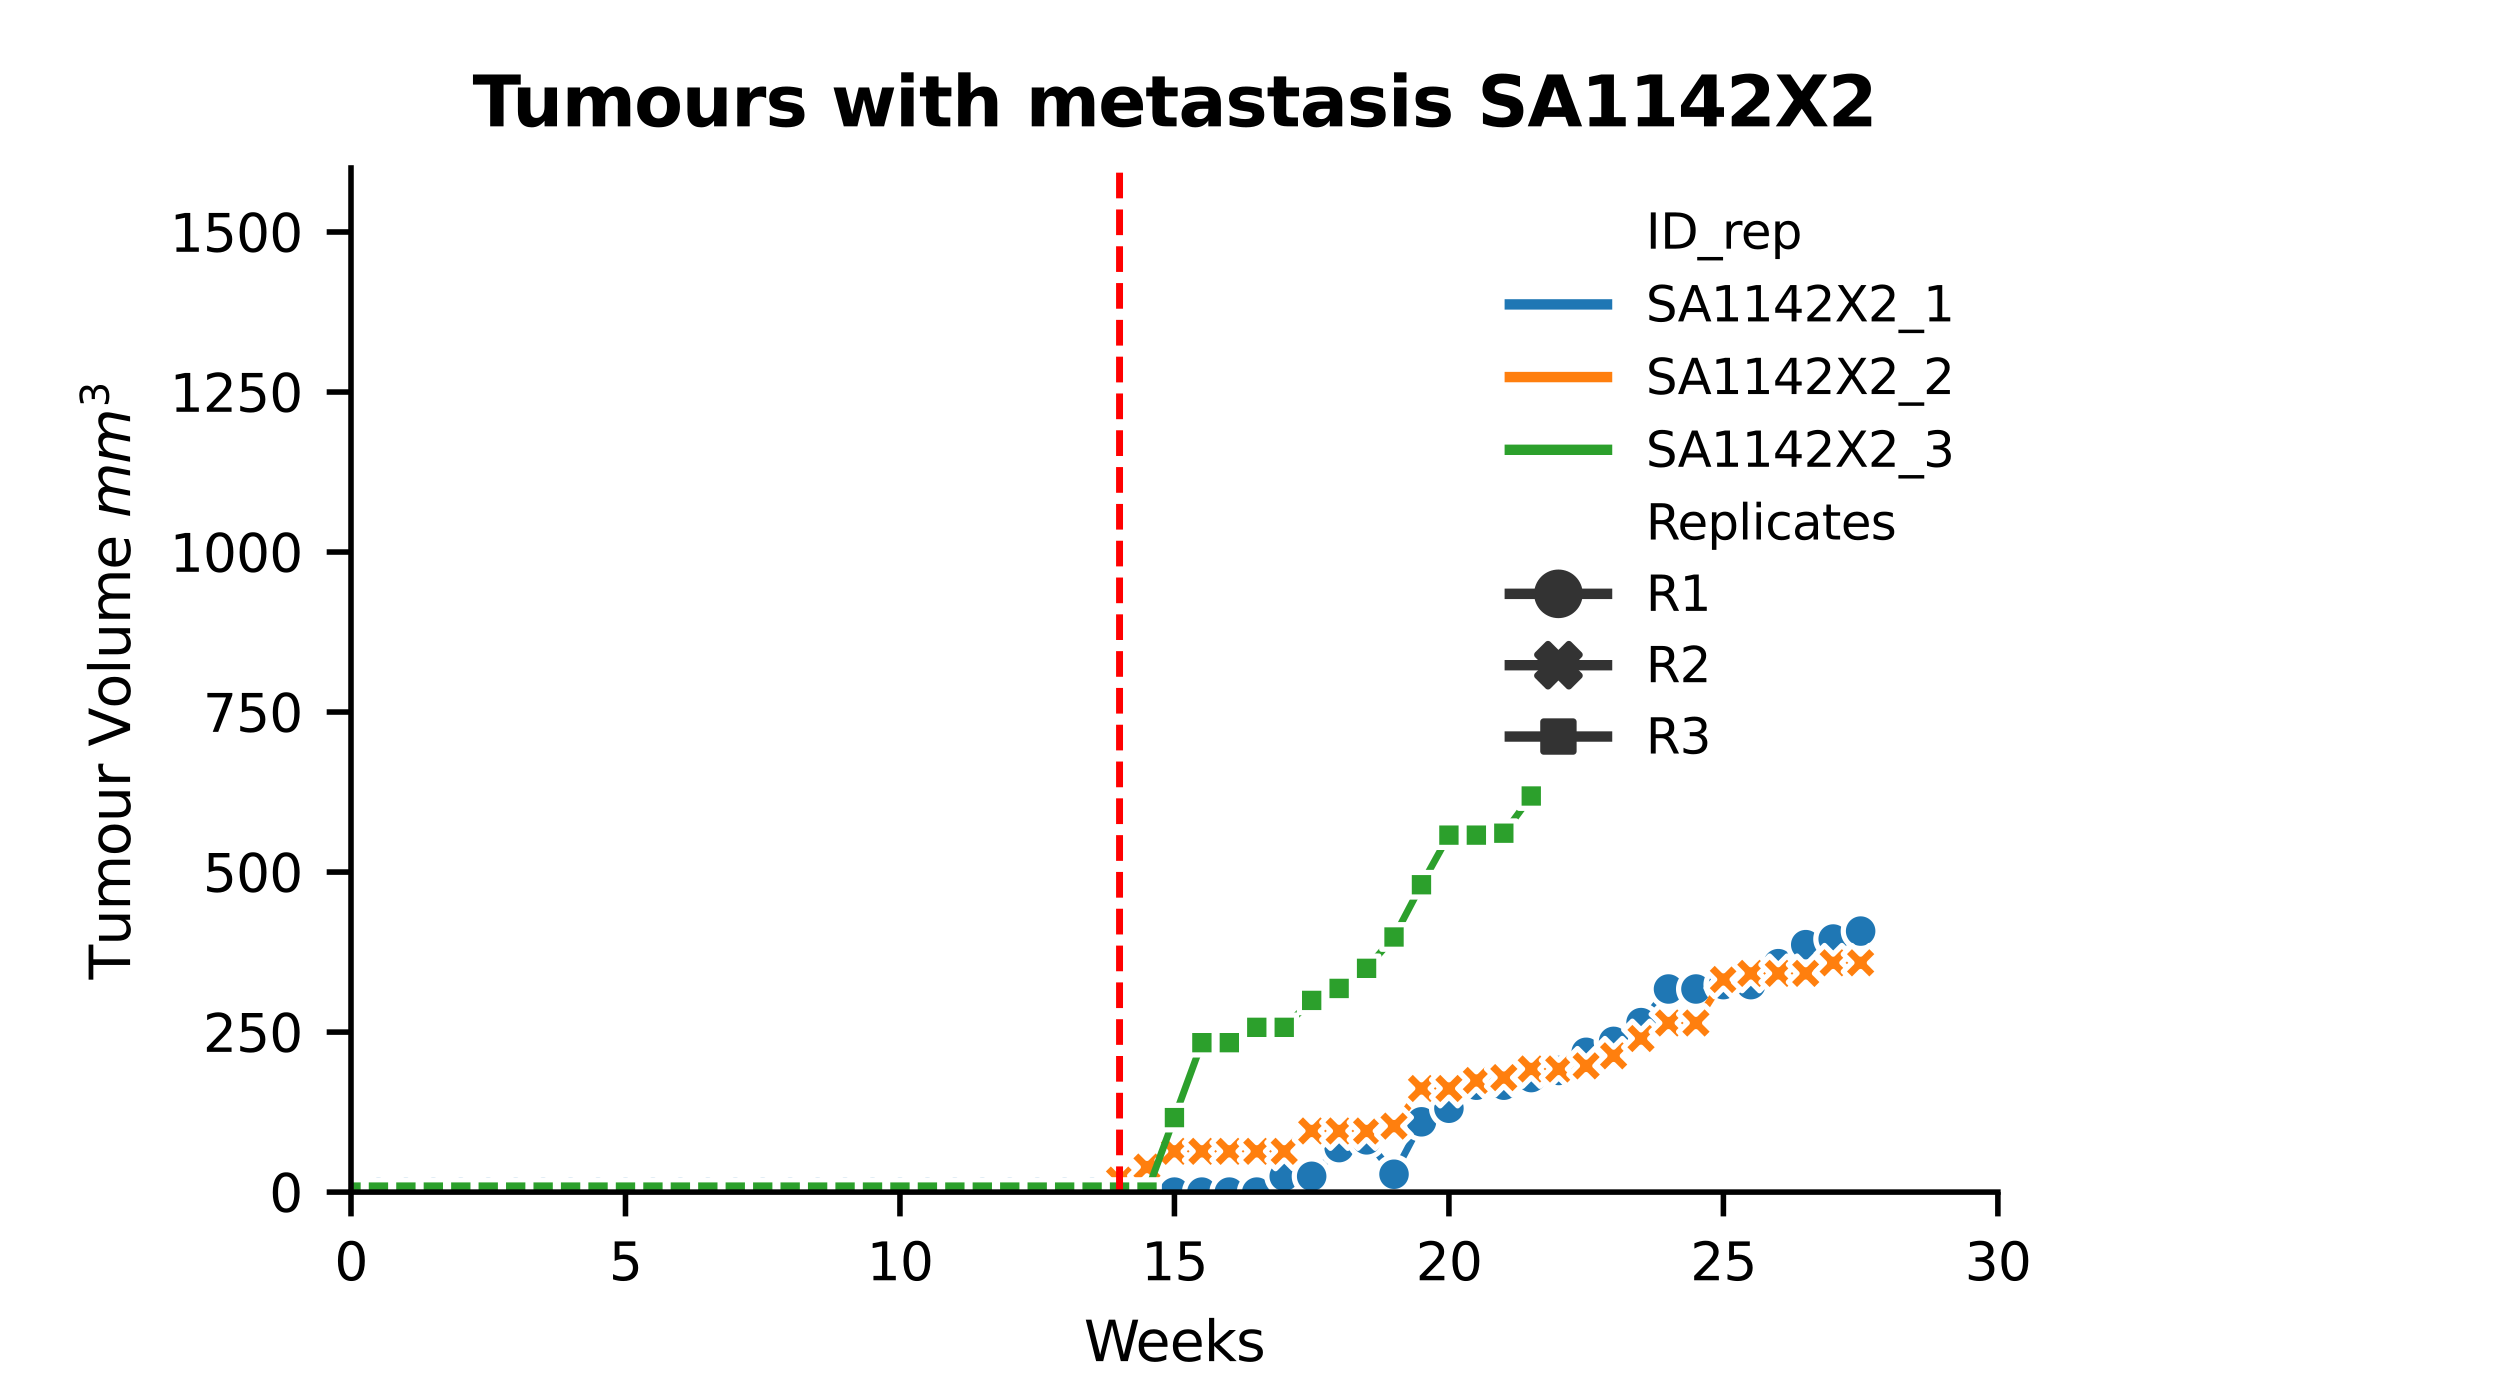 <?xml version="1.0" encoding="utf-8" standalone="no"?>
<!DOCTYPE svg PUBLIC "-//W3C//DTD SVG 1.1//EN"
  "http://www.w3.org/Graphics/SVG/1.1/DTD/svg11.dtd">
<svg xmlns:xlink="http://www.w3.org/1999/xlink" width="360pt" height="201.6pt" viewBox="0 0 360 201.6" xmlns="http://www.w3.org/2000/svg" version="1.1">
 <defs>
  <style type="text/css">*{stroke-linejoin: round; stroke-linecap: butt}</style>
 </defs>
 <g id="figure_1">
  <g id="patch_1">
   <path d="M 0 201.6 
L 360 201.6 
L 360 0 
L 0 0 
z
" style="fill: #ffffff"/>
  </g>
  <g id="axes_1">
   <g id="patch_2">
    <path d="M 50.544 171.662 
L 287.694 171.662 
L 287.694 24.192 
L 50.544 24.192 
z
" style="fill: #ffffff"/>
   </g>
   <g id="PolyCollection_1"/>
   <g id="PolyCollection_2"/>
   <g id="PolyCollection_3"/>
   <g id="matplotlib.axis_1">
    <g id="xtick_1">
     <g id="line2d_1">
      <defs>
       <path id="m13904147f5" d="M 0 0 
L 0 3.5 
" style="stroke: #000000; stroke-width: 0.8"/>
      </defs>
      <g>
       <use xlink:href="#m13904147f5" x="50.544" y="171.662" style="stroke: #000000; stroke-width: 0.8"/>
      </g>
     </g>
     <g id="text_1">
      <!-- 0 -->
      <g transform="translate(48.158 184.361) scale(0.075 -0.075)">
       <defs>
        <path id="DejaVuSans-30" d="M 2034 4250 
Q 1547 4250 1301 3770 
Q 1056 3291 1056 2328 
Q 1056 1369 1301 889 
Q 1547 409 2034 409 
Q 2525 409 2770 889 
Q 3016 1369 3016 2328 
Q 3016 3291 2770 3770 
Q 2525 4250 2034 4250 
z
M 2034 4750 
Q 2819 4750 3233 4129 
Q 3647 3509 3647 2328 
Q 3647 1150 3233 529 
Q 2819 -91 2034 -91 
Q 1250 -91 836 529 
Q 422 1150 422 2328 
Q 422 3509 836 4129 
Q 1250 4750 2034 4750 
z
" transform="scale(0.016)"/>
       </defs>
       <use xlink:href="#DejaVuSans-30"/>
      </g>
     </g>
    </g>
    <g id="xtick_2">
     <g id="line2d_2">
      <g>
       <use xlink:href="#m13904147f5" x="90.069" y="171.662" style="stroke: #000000; stroke-width: 0.8"/>
      </g>
     </g>
     <g id="text_2">
      <!-- 5 -->
      <g transform="translate(87.683 184.361) scale(0.075 -0.075)">
       <defs>
        <path id="DejaVuSans-35" d="M 691 4666 
L 3169 4666 
L 3169 4134 
L 1269 4134 
L 1269 2991 
Q 1406 3038 1543 3061 
Q 1681 3084 1819 3084 
Q 2600 3084 3056 2656 
Q 3513 2228 3513 1497 
Q 3513 744 3044 326 
Q 2575 -91 1722 -91 
Q 1428 -91 1123 -41 
Q 819 9 494 109 
L 494 744 
Q 775 591 1075 516 
Q 1375 441 1709 441 
Q 2250 441 2565 725 
Q 2881 1009 2881 1497 
Q 2881 1984 2565 2268 
Q 2250 2553 1709 2553 
Q 1456 2553 1204 2497 
Q 953 2441 691 2322 
L 691 4666 
z
" transform="scale(0.016)"/>
       </defs>
       <use xlink:href="#DejaVuSans-35"/>
      </g>
     </g>
    </g>
    <g id="xtick_3">
     <g id="line2d_3">
      <g>
       <use xlink:href="#m13904147f5" x="129.594" y="171.662" style="stroke: #000000; stroke-width: 0.8"/>
      </g>
     </g>
     <g id="text_3">
      <!-- 10 -->
      <g transform="translate(124.822 184.361) scale(0.075 -0.075)">
       <defs>
        <path id="DejaVuSans-31" d="M 794 531 
L 1825 531 
L 1825 4091 
L 703 3866 
L 703 4441 
L 1819 4666 
L 2450 4666 
L 2450 531 
L 3481 531 
L 3481 0 
L 794 0 
L 794 531 
z
" transform="scale(0.016)"/>
       </defs>
       <use xlink:href="#DejaVuSans-31"/>
       <use xlink:href="#DejaVuSans-30" x="63.623"/>
      </g>
     </g>
    </g>
    <g id="xtick_4">
     <g id="line2d_4">
      <g>
       <use xlink:href="#m13904147f5" x="169.119" y="171.662" style="stroke: #000000; stroke-width: 0.8"/>
      </g>
     </g>
     <g id="text_4">
      <!-- 15 -->
      <g transform="translate(164.347 184.361) scale(0.075 -0.075)">
       <use xlink:href="#DejaVuSans-31"/>
       <use xlink:href="#DejaVuSans-35" x="63.623"/>
      </g>
     </g>
    </g>
    <g id="xtick_5">
     <g id="line2d_5">
      <g>
       <use xlink:href="#m13904147f5" x="208.644" y="171.662" style="stroke: #000000; stroke-width: 0.8"/>
      </g>
     </g>
     <g id="text_5">
      <!-- 20 -->
      <g transform="translate(203.872 184.361) scale(0.075 -0.075)">
       <defs>
        <path id="DejaVuSans-32" d="M 1228 531 
L 3431 531 
L 3431 0 
L 469 0 
L 469 531 
Q 828 903 1448 1529 
Q 2069 2156 2228 2338 
Q 2531 2678 2651 2914 
Q 2772 3150 2772 3378 
Q 2772 3750 2511 3984 
Q 2250 4219 1831 4219 
Q 1534 4219 1204 4116 
Q 875 4013 500 3803 
L 500 4441 
Q 881 4594 1212 4672 
Q 1544 4750 1819 4750 
Q 2544 4750 2975 4387 
Q 3406 4025 3406 3419 
Q 3406 3131 3298 2873 
Q 3191 2616 2906 2266 
Q 2828 2175 2409 1742 
Q 1991 1309 1228 531 
z
" transform="scale(0.016)"/>
       </defs>
       <use xlink:href="#DejaVuSans-32"/>
       <use xlink:href="#DejaVuSans-30" x="63.623"/>
      </g>
     </g>
    </g>
    <g id="xtick_6">
     <g id="line2d_6">
      <g>
       <use xlink:href="#m13904147f5" x="248.169" y="171.662" style="stroke: #000000; stroke-width: 0.8"/>
      </g>
     </g>
     <g id="text_6">
      <!-- 25 -->
      <g transform="translate(243.397 184.361) scale(0.075 -0.075)">
       <use xlink:href="#DejaVuSans-32"/>
       <use xlink:href="#DejaVuSans-35" x="63.623"/>
      </g>
     </g>
    </g>
    <g id="xtick_7">
     <g id="line2d_7">
      <g>
       <use xlink:href="#m13904147f5" x="287.694" y="171.662" style="stroke: #000000; stroke-width: 0.8"/>
      </g>
     </g>
     <g id="text_7">
      <!-- 30 -->
      <g transform="translate(282.922 184.361) scale(0.075 -0.075)">
       <defs>
        <path id="DejaVuSans-33" d="M 2597 2516 
Q 3050 2419 3304 2112 
Q 3559 1806 3559 1356 
Q 3559 666 3084 287 
Q 2609 -91 1734 -91 
Q 1441 -91 1130 -33 
Q 819 25 488 141 
L 488 750 
Q 750 597 1062 519 
Q 1375 441 1716 441 
Q 2309 441 2620 675 
Q 2931 909 2931 1356 
Q 2931 1769 2642 2001 
Q 2353 2234 1838 2234 
L 1294 2234 
L 1294 2753 
L 1863 2753 
Q 2328 2753 2575 2939 
Q 2822 3125 2822 3475 
Q 2822 3834 2567 4026 
Q 2313 4219 1838 4219 
Q 1578 4219 1281 4162 
Q 984 4106 628 3988 
L 628 4550 
Q 988 4650 1302 4700 
Q 1616 4750 1894 4750 
Q 2613 4750 3031 4423 
Q 3450 4097 3450 3541 
Q 3450 3153 3228 2886 
Q 3006 2619 2597 2516 
z
" transform="scale(0.016)"/>
       </defs>
       <use xlink:href="#DejaVuSans-33"/>
       <use xlink:href="#DejaVuSans-30" x="63.623"/>
      </g>
     </g>
    </g>
    <g id="text_8">
     <!-- Weeks -->
     <g transform="translate(156.077 196) scale(0.08 -0.08)">
      <defs>
       <path id="DejaVuSans-57" d="M 213 4666 
L 850 4666 
L 1831 722 
L 2809 4666 
L 3519 4666 
L 4500 722 
L 5478 4666 
L 6119 4666 
L 4947 0 
L 4153 0 
L 3169 4050 
L 2175 0 
L 1381 0 
L 213 4666 
z
" transform="scale(0.016)"/>
       <path id="DejaVuSans-65" d="M 3597 1894 
L 3597 1613 
L 953 1613 
Q 991 1019 1311 708 
Q 1631 397 2203 397 
Q 2534 397 2845 478 
Q 3156 559 3463 722 
L 3463 178 
Q 3153 47 2828 -22 
Q 2503 -91 2169 -91 
Q 1331 -91 842 396 
Q 353 884 353 1716 
Q 353 2575 817 3079 
Q 1281 3584 2069 3584 
Q 2775 3584 3186 3129 
Q 3597 2675 3597 1894 
z
M 3022 2063 
Q 3016 2534 2758 2815 
Q 2500 3097 2075 3097 
Q 1594 3097 1305 2825 
Q 1016 2553 972 2059 
L 3022 2063 
z
" transform="scale(0.016)"/>
       <path id="DejaVuSans-6b" d="M 581 4863 
L 1159 4863 
L 1159 1991 
L 2875 3500 
L 3609 3500 
L 1753 1863 
L 3688 0 
L 2938 0 
L 1159 1709 
L 1159 0 
L 581 0 
L 581 4863 
z
" transform="scale(0.016)"/>
       <path id="DejaVuSans-73" d="M 2834 3397 
L 2834 2853 
Q 2591 2978 2328 3040 
Q 2066 3103 1784 3103 
Q 1356 3103 1142 2972 
Q 928 2841 928 2578 
Q 928 2378 1081 2264 
Q 1234 2150 1697 2047 
L 1894 2003 
Q 2506 1872 2764 1633 
Q 3022 1394 3022 966 
Q 3022 478 2636 193 
Q 2250 -91 1575 -91 
Q 1294 -91 989 -36 
Q 684 19 347 128 
L 347 722 
Q 666 556 975 473 
Q 1284 391 1588 391 
Q 1994 391 2212 530 
Q 2431 669 2431 922 
Q 2431 1156 2273 1281 
Q 2116 1406 1581 1522 
L 1381 1569 
Q 847 1681 609 1914 
Q 372 2147 372 2553 
Q 372 3047 722 3315 
Q 1072 3584 1716 3584 
Q 2034 3584 2315 3537 
Q 2597 3491 2834 3397 
z
" transform="scale(0.016)"/>
      </defs>
      <use xlink:href="#DejaVuSans-57"/>
      <use xlink:href="#DejaVuSans-65" x="93.002"/>
      <use xlink:href="#DejaVuSans-65" x="154.525"/>
      <use xlink:href="#DejaVuSans-6b" x="216.049"/>
      <use xlink:href="#DejaVuSans-73" x="273.959"/>
     </g>
    </g>
   </g>
   <g id="matplotlib.axis_2">
    <g id="ytick_1">
     <g id="line2d_8">
      <defs>
       <path id="mff39b789e5" d="M 0 0 
L -3.5 0 
" style="stroke: #000000; stroke-width: 0.8"/>
      </defs>
      <g>
       <use xlink:href="#mff39b789e5" x="50.544" y="171.662" style="stroke: #000000; stroke-width: 0.8"/>
      </g>
     </g>
     <g id="text_9">
      <!-- 0 -->
      <g transform="translate(38.772 174.512) scale(0.075 -0.075)">
       <use xlink:href="#DejaVuSans-30"/>
      </g>
     </g>
    </g>
    <g id="ytick_2">
     <g id="line2d_9">
      <g>
       <use xlink:href="#mff39b789e5" x="50.544" y="148.62" style="stroke: #000000; stroke-width: 0.8"/>
      </g>
     </g>
     <g id="text_10">
      <!-- 250 -->
      <g transform="translate(29.228 151.47) scale(0.075 -0.075)">
       <use xlink:href="#DejaVuSans-32"/>
       <use xlink:href="#DejaVuSans-35" x="63.623"/>
       <use xlink:href="#DejaVuSans-30" x="127.246"/>
      </g>
     </g>
    </g>
    <g id="ytick_3">
     <g id="line2d_10">
      <g>
       <use xlink:href="#mff39b789e5" x="50.544" y="125.578" style="stroke: #000000; stroke-width: 0.8"/>
      </g>
     </g>
     <g id="text_11">
      <!-- 500 -->
      <g transform="translate(29.228 128.427) scale(0.075 -0.075)">
       <use xlink:href="#DejaVuSans-35"/>
       <use xlink:href="#DejaVuSans-30" x="63.623"/>
       <use xlink:href="#DejaVuSans-30" x="127.246"/>
      </g>
     </g>
    </g>
    <g id="ytick_4">
     <g id="line2d_11">
      <g>
       <use xlink:href="#mff39b789e5" x="50.544" y="102.536" style="stroke: #000000; stroke-width: 0.8"/>
      </g>
     </g>
     <g id="text_12">
      <!-- 750 -->
      <g transform="translate(29.228 105.385) scale(0.075 -0.075)">
       <defs>
        <path id="DejaVuSans-37" d="M 525 4666 
L 3525 4666 
L 3525 4397 
L 1831 0 
L 1172 0 
L 2766 4134 
L 525 4134 
L 525 4666 
z
" transform="scale(0.016)"/>
       </defs>
       <use xlink:href="#DejaVuSans-37"/>
       <use xlink:href="#DejaVuSans-35" x="63.623"/>
       <use xlink:href="#DejaVuSans-30" x="127.246"/>
      </g>
     </g>
    </g>
    <g id="ytick_5">
     <g id="line2d_12">
      <g>
       <use xlink:href="#mff39b789e5" x="50.544" y="79.493" style="stroke: #000000; stroke-width: 0.8"/>
      </g>
     </g>
     <g id="text_13">
      <!-- 1000 -->
      <g transform="translate(24.456 82.343) scale(0.075 -0.075)">
       <use xlink:href="#DejaVuSans-31"/>
       <use xlink:href="#DejaVuSans-30" x="63.623"/>
       <use xlink:href="#DejaVuSans-30" x="127.246"/>
       <use xlink:href="#DejaVuSans-30" x="190.869"/>
      </g>
     </g>
    </g>
    <g id="ytick_6">
     <g id="line2d_13">
      <g>
       <use xlink:href="#mff39b789e5" x="50.544" y="56.451" style="stroke: #000000; stroke-width: 0.8"/>
      </g>
     </g>
     <g id="text_14">
      <!-- 1250 -->
      <g transform="translate(24.456 59.301) scale(0.075 -0.075)">
       <use xlink:href="#DejaVuSans-31"/>
       <use xlink:href="#DejaVuSans-32" x="63.623"/>
       <use xlink:href="#DejaVuSans-35" x="127.246"/>
       <use xlink:href="#DejaVuSans-30" x="190.869"/>
      </g>
     </g>
    </g>
    <g id="ytick_7">
     <g id="line2d_14">
      <g>
       <use xlink:href="#mff39b789e5" x="50.544" y="33.409" style="stroke: #000000; stroke-width: 0.8"/>
      </g>
     </g>
     <g id="text_15">
      <!-- 1500 -->
      <g transform="translate(24.456 36.258) scale(0.075 -0.075)">
       <use xlink:href="#DejaVuSans-31"/>
       <use xlink:href="#DejaVuSans-35" x="63.623"/>
       <use xlink:href="#DejaVuSans-30" x="127.246"/>
       <use xlink:href="#DejaVuSans-30" x="190.869"/>
      </g>
     </g>
    </g>
    <g id="text_16">
     <!-- Tumour Volume $mm^3$ -->
     <g transform="translate(18.793 141.047) rotate(-90) scale(0.08 -0.08)">
      <defs>
       <path id="DejaVuSans-54" d="M -19 4666 
L 3928 4666 
L 3928 4134 
L 2272 4134 
L 2272 0 
L 1638 0 
L 1638 4134 
L -19 4134 
L -19 4666 
z
" transform="scale(0.016)"/>
       <path id="DejaVuSans-75" d="M 544 1381 
L 544 3500 
L 1119 3500 
L 1119 1403 
Q 1119 906 1312 657 
Q 1506 409 1894 409 
Q 2359 409 2629 706 
Q 2900 1003 2900 1516 
L 2900 3500 
L 3475 3500 
L 3475 0 
L 2900 0 
L 2900 538 
Q 2691 219 2414 64 
Q 2138 -91 1772 -91 
Q 1169 -91 856 284 
Q 544 659 544 1381 
z
M 1991 3584 
L 1991 3584 
z
" transform="scale(0.016)"/>
       <path id="DejaVuSans-6d" d="M 3328 2828 
Q 3544 3216 3844 3400 
Q 4144 3584 4550 3584 
Q 5097 3584 5394 3201 
Q 5691 2819 5691 2113 
L 5691 0 
L 5113 0 
L 5113 2094 
Q 5113 2597 4934 2840 
Q 4756 3084 4391 3084 
Q 3944 3084 3684 2787 
Q 3425 2491 3425 1978 
L 3425 0 
L 2847 0 
L 2847 2094 
Q 2847 2600 2669 2842 
Q 2491 3084 2119 3084 
Q 1678 3084 1418 2786 
Q 1159 2488 1159 1978 
L 1159 0 
L 581 0 
L 581 3500 
L 1159 3500 
L 1159 2956 
Q 1356 3278 1631 3431 
Q 1906 3584 2284 3584 
Q 2666 3584 2933 3390 
Q 3200 3197 3328 2828 
z
" transform="scale(0.016)"/>
       <path id="DejaVuSans-6f" d="M 1959 3097 
Q 1497 3097 1228 2736 
Q 959 2375 959 1747 
Q 959 1119 1226 758 
Q 1494 397 1959 397 
Q 2419 397 2687 759 
Q 2956 1122 2956 1747 
Q 2956 2369 2687 2733 
Q 2419 3097 1959 3097 
z
M 1959 3584 
Q 2709 3584 3137 3096 
Q 3566 2609 3566 1747 
Q 3566 888 3137 398 
Q 2709 -91 1959 -91 
Q 1206 -91 779 398 
Q 353 888 353 1747 
Q 353 2609 779 3096 
Q 1206 3584 1959 3584 
z
" transform="scale(0.016)"/>
       <path id="DejaVuSans-72" d="M 2631 2963 
Q 2534 3019 2420 3045 
Q 2306 3072 2169 3072 
Q 1681 3072 1420 2755 
Q 1159 2438 1159 1844 
L 1159 0 
L 581 0 
L 581 3500 
L 1159 3500 
L 1159 2956 
Q 1341 3275 1631 3429 
Q 1922 3584 2338 3584 
Q 2397 3584 2469 3576 
Q 2541 3569 2628 3553 
L 2631 2963 
z
" transform="scale(0.016)"/>
       <path id="DejaVuSans-20" transform="scale(0.016)"/>
       <path id="DejaVuSans-56" d="M 1831 0 
L 50 4666 
L 709 4666 
L 2188 738 
L 3669 4666 
L 4325 4666 
L 2547 0 
L 1831 0 
z
" transform="scale(0.016)"/>
       <path id="DejaVuSans-6c" d="M 603 4863 
L 1178 4863 
L 1178 0 
L 603 0 
L 603 4863 
z
" transform="scale(0.016)"/>
       <path id="DejaVuSans-Oblique-6d" d="M 5747 2113 
L 5338 0 
L 4763 0 
L 5166 2094 
Q 5191 2228 5203 2325 
Q 5216 2422 5216 2491 
Q 5216 2772 5059 2928 
Q 4903 3084 4622 3084 
Q 4203 3084 3875 2770 
Q 3547 2456 3450 1953 
L 3066 0 
L 2491 0 
L 2900 2094 
Q 2925 2209 2937 2307 
Q 2950 2406 2950 2484 
Q 2950 2769 2794 2926 
Q 2638 3084 2363 3084 
Q 1938 3084 1609 2770 
Q 1281 2456 1184 1953 
L 800 0 
L 225 0 
L 909 3500 
L 1484 3500 
L 1375 2956 
Q 1609 3263 1923 3423 
Q 2238 3584 2597 3584 
Q 2978 3584 3223 3384 
Q 3469 3184 3519 2828 
Q 3781 3197 4126 3390 
Q 4472 3584 4856 3584 
Q 5306 3584 5551 3325 
Q 5797 3066 5797 2591 
Q 5797 2488 5784 2364 
Q 5772 2241 5747 2113 
z
" transform="scale(0.016)"/>
      </defs>
      <use xlink:href="#DejaVuSans-54" transform="translate(0 0.766)"/>
      <use xlink:href="#DejaVuSans-75" transform="translate(61.084 0.766)"/>
      <use xlink:href="#DejaVuSans-6d" transform="translate(124.463 0.766)"/>
      <use xlink:href="#DejaVuSans-6f" transform="translate(221.875 0.766)"/>
      <use xlink:href="#DejaVuSans-75" transform="translate(283.057 0.766)"/>
      <use xlink:href="#DejaVuSans-72" transform="translate(346.436 0.766)"/>
      <use xlink:href="#DejaVuSans-20" transform="translate(387.549 0.766)"/>
      <use xlink:href="#DejaVuSans-56" transform="translate(419.336 0.766)"/>
      <use xlink:href="#DejaVuSans-6f" transform="translate(487.744 0.766)"/>
      <use xlink:href="#DejaVuSans-6c" transform="translate(548.926 0.766)"/>
      <use xlink:href="#DejaVuSans-75" transform="translate(576.709 0.766)"/>
      <use xlink:href="#DejaVuSans-6d" transform="translate(640.088 0.766)"/>
      <use xlink:href="#DejaVuSans-65" transform="translate(737.5 0.766)"/>
      <use xlink:href="#DejaVuSans-20" transform="translate(799.023 0.766)"/>
      <use xlink:href="#DejaVuSans-Oblique-6d" transform="translate(830.811 0.766)"/>
      <use xlink:href="#DejaVuSans-Oblique-6d" transform="translate(928.223 0.766)"/>
      <use xlink:href="#DejaVuSans-33" transform="translate(1030.285 39.047) scale(0.7)"/>
     </g>
    </g>
   </g>
   <g id="line2d_15">
    <path d="M 50.544 171.662 
L 54.496 171.662 
L 58.449 171.662 
L 62.401 171.662 
L 66.354 171.662 
L 70.306 171.662 
L 74.259 171.662 
L 78.212 171.662 
L 82.164 171.662 
L 86.117 171.662 
L 90.069 171.662 
L 94.022 171.662 
L 97.974 171.662 
L 101.927 171.662 
L 105.879 171.662 
L 109.832 171.662 
L 113.784 171.662 
L 117.737 171.662 
L 121.689 171.662 
L 125.641 171.662 
L 129.594 171.662 
L 133.547 171.662 
L 137.499 171.662 
L 141.452 171.662 
L 145.404 171.662 
L 149.357 171.662 
L 153.309 171.662 
L 157.262 171.662 
L 161.214 171.662 
L 165.167 171.662 
L 169.119 171.662 
L 173.071 171.662 
L 177.024 171.662 
L 180.976 171.662 
L 184.929 169.386 
L 188.881 169.386 
L 192.834 165.257 
L 196.786 164.141 
L 200.739 169.091 
L 204.691 161.542 
L 208.644 159.588 
L 212.596 156.27 
L 216.549 156.27 
L 220.501 155.173 
L 224.454 154.15 
L 228.406 151.533 
L 232.359 149.957 
L 236.311 147.256 
L 240.264 142.417 
L 244.216 142.417 
L 248.169 141.79 
L 252.121 141.79 
L 256.074 138.767 
L 260.026 136.03 
L 263.979 135.219 
L 267.932 134.076 
" clip-path="url(#pe2636b381e)" style="fill: none; stroke: #1f77b4; stroke-linecap: square"/>
    <defs>
     <path id="m54b4c966cc" d="M 0 2.5 
C 0.663 2.5 1.299 2.237 1.768 1.768 
C 2.237 1.299 2.5 0.663 2.5 0 
C 2.5 -0.663 2.237 -1.299 1.768 -1.768 
C 1.299 -2.237 0.663 -2.5 0 -2.5 
C -0.663 -2.5 -1.299 -2.237 -1.768 -1.768 
C -2.237 -1.299 -2.5 -0.663 -2.5 0 
C -2.5 0.663 -2.237 1.299 -1.768 1.768 
C -1.299 2.237 -0.663 2.5 0 2.5 
z
" style="stroke: #ffffff; stroke-width: 0.75"/>
    </defs>
    <g clip-path="url(#pe2636b381e)">
     <use xlink:href="#m54b4c966cc" x="50.544" y="171.662" style="fill: #1f77b4; stroke: #ffffff; stroke-width: 0.75"/>
     <use xlink:href="#m54b4c966cc" x="54.496" y="171.662" style="fill: #1f77b4; stroke: #ffffff; stroke-width: 0.75"/>
     <use xlink:href="#m54b4c966cc" x="58.449" y="171.662" style="fill: #1f77b4; stroke: #ffffff; stroke-width: 0.75"/>
     <use xlink:href="#m54b4c966cc" x="62.401" y="171.662" style="fill: #1f77b4; stroke: #ffffff; stroke-width: 0.75"/>
     <use xlink:href="#m54b4c966cc" x="66.354" y="171.662" style="fill: #1f77b4; stroke: #ffffff; stroke-width: 0.75"/>
     <use xlink:href="#m54b4c966cc" x="70.306" y="171.662" style="fill: #1f77b4; stroke: #ffffff; stroke-width: 0.75"/>
     <use xlink:href="#m54b4c966cc" x="74.259" y="171.662" style="fill: #1f77b4; stroke: #ffffff; stroke-width: 0.75"/>
     <use xlink:href="#m54b4c966cc" x="78.212" y="171.662" style="fill: #1f77b4; stroke: #ffffff; stroke-width: 0.75"/>
     <use xlink:href="#m54b4c966cc" x="82.164" y="171.662" style="fill: #1f77b4; stroke: #ffffff; stroke-width: 0.75"/>
     <use xlink:href="#m54b4c966cc" x="86.117" y="171.662" style="fill: #1f77b4; stroke: #ffffff; stroke-width: 0.75"/>
     <use xlink:href="#m54b4c966cc" x="90.069" y="171.662" style="fill: #1f77b4; stroke: #ffffff; stroke-width: 0.75"/>
     <use xlink:href="#m54b4c966cc" x="94.022" y="171.662" style="fill: #1f77b4; stroke: #ffffff; stroke-width: 0.75"/>
     <use xlink:href="#m54b4c966cc" x="97.974" y="171.662" style="fill: #1f77b4; stroke: #ffffff; stroke-width: 0.75"/>
     <use xlink:href="#m54b4c966cc" x="101.927" y="171.662" style="fill: #1f77b4; stroke: #ffffff; stroke-width: 0.75"/>
     <use xlink:href="#m54b4c966cc" x="105.879" y="171.662" style="fill: #1f77b4; stroke: #ffffff; stroke-width: 0.75"/>
     <use xlink:href="#m54b4c966cc" x="109.832" y="171.662" style="fill: #1f77b4; stroke: #ffffff; stroke-width: 0.75"/>
     <use xlink:href="#m54b4c966cc" x="113.784" y="171.662" style="fill: #1f77b4; stroke: #ffffff; stroke-width: 0.75"/>
     <use xlink:href="#m54b4c966cc" x="117.737" y="171.662" style="fill: #1f77b4; stroke: #ffffff; stroke-width: 0.75"/>
     <use xlink:href="#m54b4c966cc" x="121.689" y="171.662" style="fill: #1f77b4; stroke: #ffffff; stroke-width: 0.75"/>
     <use xlink:href="#m54b4c966cc" x="125.641" y="171.662" style="fill: #1f77b4; stroke: #ffffff; stroke-width: 0.75"/>
     <use xlink:href="#m54b4c966cc" x="129.594" y="171.662" style="fill: #1f77b4; stroke: #ffffff; stroke-width: 0.75"/>
     <use xlink:href="#m54b4c966cc" x="133.547" y="171.662" style="fill: #1f77b4; stroke: #ffffff; stroke-width: 0.75"/>
     <use xlink:href="#m54b4c966cc" x="137.499" y="171.662" style="fill: #1f77b4; stroke: #ffffff; stroke-width: 0.75"/>
     <use xlink:href="#m54b4c966cc" x="141.452" y="171.662" style="fill: #1f77b4; stroke: #ffffff; stroke-width: 0.75"/>
     <use xlink:href="#m54b4c966cc" x="145.404" y="171.662" style="fill: #1f77b4; stroke: #ffffff; stroke-width: 0.75"/>
     <use xlink:href="#m54b4c966cc" x="149.357" y="171.662" style="fill: #1f77b4; stroke: #ffffff; stroke-width: 0.75"/>
     <use xlink:href="#m54b4c966cc" x="153.309" y="171.662" style="fill: #1f77b4; stroke: #ffffff; stroke-width: 0.75"/>
     <use xlink:href="#m54b4c966cc" x="157.262" y="171.662" style="fill: #1f77b4; stroke: #ffffff; stroke-width: 0.75"/>
     <use xlink:href="#m54b4c966cc" x="161.214" y="171.662" style="fill: #1f77b4; stroke: #ffffff; stroke-width: 0.75"/>
     <use xlink:href="#m54b4c966cc" x="165.167" y="171.662" style="fill: #1f77b4; stroke: #ffffff; stroke-width: 0.75"/>
     <use xlink:href="#m54b4c966cc" x="169.119" y="171.662" style="fill: #1f77b4; stroke: #ffffff; stroke-width: 0.75"/>
     <use xlink:href="#m54b4c966cc" x="173.071" y="171.662" style="fill: #1f77b4; stroke: #ffffff; stroke-width: 0.75"/>
     <use xlink:href="#m54b4c966cc" x="177.024" y="171.662" style="fill: #1f77b4; stroke: #ffffff; stroke-width: 0.75"/>
     <use xlink:href="#m54b4c966cc" x="180.976" y="171.662" style="fill: #1f77b4; stroke: #ffffff; stroke-width: 0.75"/>
     <use xlink:href="#m54b4c966cc" x="184.929" y="169.386" style="fill: #1f77b4; stroke: #ffffff; stroke-width: 0.75"/>
     <use xlink:href="#m54b4c966cc" x="188.881" y="169.386" style="fill: #1f77b4; stroke: #ffffff; stroke-width: 0.75"/>
     <use xlink:href="#m54b4c966cc" x="192.834" y="165.257" style="fill: #1f77b4; stroke: #ffffff; stroke-width: 0.75"/>
     <use xlink:href="#m54b4c966cc" x="196.786" y="164.141" style="fill: #1f77b4; stroke: #ffffff; stroke-width: 0.75"/>
     <use xlink:href="#m54b4c966cc" x="200.739" y="169.091" style="fill: #1f77b4; stroke: #ffffff; stroke-width: 0.75"/>
     <use xlink:href="#m54b4c966cc" x="204.691" y="161.542" style="fill: #1f77b4; stroke: #ffffff; stroke-width: 0.75"/>
     <use xlink:href="#m54b4c966cc" x="208.644" y="159.588" style="fill: #1f77b4; stroke: #ffffff; stroke-width: 0.75"/>
     <use xlink:href="#m54b4c966cc" x="212.596" y="156.27" style="fill: #1f77b4; stroke: #ffffff; stroke-width: 0.75"/>
     <use xlink:href="#m54b4c966cc" x="216.549" y="156.27" style="fill: #1f77b4; stroke: #ffffff; stroke-width: 0.75"/>
     <use xlink:href="#m54b4c966cc" x="220.501" y="155.173" style="fill: #1f77b4; stroke: #ffffff; stroke-width: 0.75"/>
     <use xlink:href="#m54b4c966cc" x="224.454" y="154.15" style="fill: #1f77b4; stroke: #ffffff; stroke-width: 0.75"/>
     <use xlink:href="#m54b4c966cc" x="228.406" y="151.533" style="fill: #1f77b4; stroke: #ffffff; stroke-width: 0.75"/>
     <use xlink:href="#m54b4c966cc" x="232.359" y="149.957" style="fill: #1f77b4; stroke: #ffffff; stroke-width: 0.75"/>
     <use xlink:href="#m54b4c966cc" x="236.311" y="147.256" style="fill: #1f77b4; stroke: #ffffff; stroke-width: 0.75"/>
     <use xlink:href="#m54b4c966cc" x="240.264" y="142.417" style="fill: #1f77b4; stroke: #ffffff; stroke-width: 0.75"/>
     <use xlink:href="#m54b4c966cc" x="244.216" y="142.417" style="fill: #1f77b4; stroke: #ffffff; stroke-width: 0.75"/>
     <use xlink:href="#m54b4c966cc" x="248.169" y="141.79" style="fill: #1f77b4; stroke: #ffffff; stroke-width: 0.75"/>
     <use xlink:href="#m54b4c966cc" x="252.121" y="141.79" style="fill: #1f77b4; stroke: #ffffff; stroke-width: 0.75"/>
     <use xlink:href="#m54b4c966cc" x="256.074" y="138.767" style="fill: #1f77b4; stroke: #ffffff; stroke-width: 0.75"/>
     <use xlink:href="#m54b4c966cc" x="260.026" y="136.03" style="fill: #1f77b4; stroke: #ffffff; stroke-width: 0.75"/>
     <use xlink:href="#m54b4c966cc" x="263.979" y="135.219" style="fill: #1f77b4; stroke: #ffffff; stroke-width: 0.75"/>
     <use xlink:href="#m54b4c966cc" x="267.932" y="134.076" style="fill: #1f77b4; stroke: #ffffff; stroke-width: 0.75"/>
    </g>
   </g>
   <g id="line2d_16">
    <path d="M 50.544 171.662 
L 54.496 171.662 
L 58.449 171.662 
L 62.401 171.662 
L 66.354 171.662 
L 70.306 171.662 
L 74.259 171.662 
L 78.212 171.662 
L 82.164 171.662 
L 86.117 171.662 
L 90.069 171.662 
L 94.022 171.662 
L 97.974 171.662 
L 101.927 171.662 
L 105.879 171.662 
L 109.832 171.662 
L 113.784 171.662 
L 117.737 171.662 
L 121.689 171.662 
L 125.641 171.662 
L 129.594 171.662 
L 133.547 171.662 
L 137.499 171.662 
L 141.452 171.662 
L 145.404 171.662 
L 149.357 171.662 
L 153.309 171.662 
L 157.262 171.662 
L 161.214 169.939 
L 165.167 168.059 
L 169.119 165.791 
L 173.071 165.791 
L 177.024 165.791 
L 180.976 165.791 
L 184.929 165.791 
L 188.881 162.86 
L 192.834 162.86 
L 196.786 162.86 
L 200.739 162.16 
L 204.691 156.74 
L 208.644 156.74 
L 212.596 155.588 
L 216.549 155.173 
L 220.501 153.929 
L 224.454 153.929 
L 228.406 153.487 
L 232.359 152.04 
L 236.311 149.551 
L 240.264 147.311 
L 244.216 147.311 
L 248.169 141.044 
L 252.121 140.168 
L 256.074 140.168 
L 260.026 140.168 
L 263.979 138.647 
L 267.932 138.647 
" clip-path="url(#pe2636b381e)" style="fill: none; stroke: #ff7f0e; stroke-linecap: square"/>
    <defs>
     <path id="mde146f5dcc" d="M -1.25 2.5 
L 0 1.25 
L 1.25 2.5 
L 2.5 1.25 
L 1.25 0 
L 2.5 -1.25 
L 1.25 -2.5 
L 0 -1.25 
L -1.25 -2.5 
L -2.5 -1.25 
L -1.25 0 
L -2.5 1.25 
z
" style="stroke: #ffffff; stroke-width: 0.75; stroke-linejoin: miter"/>
    </defs>
    <g clip-path="url(#pe2636b381e)">
     <use xlink:href="#mde146f5dcc" x="50.544" y="171.662" style="fill: #ff7f0e; stroke: #ffffff; stroke-width: 0.75; stroke-linejoin: miter"/>
     <use xlink:href="#mde146f5dcc" x="54.496" y="171.662" style="fill: #ff7f0e; stroke: #ffffff; stroke-width: 0.75; stroke-linejoin: miter"/>
     <use xlink:href="#mde146f5dcc" x="58.449" y="171.662" style="fill: #ff7f0e; stroke: #ffffff; stroke-width: 0.75; stroke-linejoin: miter"/>
     <use xlink:href="#mde146f5dcc" x="62.401" y="171.662" style="fill: #ff7f0e; stroke: #ffffff; stroke-width: 0.75; stroke-linejoin: miter"/>
     <use xlink:href="#mde146f5dcc" x="66.354" y="171.662" style="fill: #ff7f0e; stroke: #ffffff; stroke-width: 0.75; stroke-linejoin: miter"/>
     <use xlink:href="#mde146f5dcc" x="70.306" y="171.662" style="fill: #ff7f0e; stroke: #ffffff; stroke-width: 0.75; stroke-linejoin: miter"/>
     <use xlink:href="#mde146f5dcc" x="74.259" y="171.662" style="fill: #ff7f0e; stroke: #ffffff; stroke-width: 0.75; stroke-linejoin: miter"/>
     <use xlink:href="#mde146f5dcc" x="78.212" y="171.662" style="fill: #ff7f0e; stroke: #ffffff; stroke-width: 0.75; stroke-linejoin: miter"/>
     <use xlink:href="#mde146f5dcc" x="82.164" y="171.662" style="fill: #ff7f0e; stroke: #ffffff; stroke-width: 0.75; stroke-linejoin: miter"/>
     <use xlink:href="#mde146f5dcc" x="86.117" y="171.662" style="fill: #ff7f0e; stroke: #ffffff; stroke-width: 0.75; stroke-linejoin: miter"/>
     <use xlink:href="#mde146f5dcc" x="90.069" y="171.662" style="fill: #ff7f0e; stroke: #ffffff; stroke-width: 0.75; stroke-linejoin: miter"/>
     <use xlink:href="#mde146f5dcc" x="94.022" y="171.662" style="fill: #ff7f0e; stroke: #ffffff; stroke-width: 0.75; stroke-linejoin: miter"/>
     <use xlink:href="#mde146f5dcc" x="97.974" y="171.662" style="fill: #ff7f0e; stroke: #ffffff; stroke-width: 0.75; stroke-linejoin: miter"/>
     <use xlink:href="#mde146f5dcc" x="101.927" y="171.662" style="fill: #ff7f0e; stroke: #ffffff; stroke-width: 0.75; stroke-linejoin: miter"/>
     <use xlink:href="#mde146f5dcc" x="105.879" y="171.662" style="fill: #ff7f0e; stroke: #ffffff; stroke-width: 0.75; stroke-linejoin: miter"/>
     <use xlink:href="#mde146f5dcc" x="109.832" y="171.662" style="fill: #ff7f0e; stroke: #ffffff; stroke-width: 0.75; stroke-linejoin: miter"/>
     <use xlink:href="#mde146f5dcc" x="113.784" y="171.662" style="fill: #ff7f0e; stroke: #ffffff; stroke-width: 0.75; stroke-linejoin: miter"/>
     <use xlink:href="#mde146f5dcc" x="117.737" y="171.662" style="fill: #ff7f0e; stroke: #ffffff; stroke-width: 0.75; stroke-linejoin: miter"/>
     <use xlink:href="#mde146f5dcc" x="121.689" y="171.662" style="fill: #ff7f0e; stroke: #ffffff; stroke-width: 0.75; stroke-linejoin: miter"/>
     <use xlink:href="#mde146f5dcc" x="125.641" y="171.662" style="fill: #ff7f0e; stroke: #ffffff; stroke-width: 0.75; stroke-linejoin: miter"/>
     <use xlink:href="#mde146f5dcc" x="129.594" y="171.662" style="fill: #ff7f0e; stroke: #ffffff; stroke-width: 0.75; stroke-linejoin: miter"/>
     <use xlink:href="#mde146f5dcc" x="133.547" y="171.662" style="fill: #ff7f0e; stroke: #ffffff; stroke-width: 0.75; stroke-linejoin: miter"/>
     <use xlink:href="#mde146f5dcc" x="137.499" y="171.662" style="fill: #ff7f0e; stroke: #ffffff; stroke-width: 0.75; stroke-linejoin: miter"/>
     <use xlink:href="#mde146f5dcc" x="141.452" y="171.662" style="fill: #ff7f0e; stroke: #ffffff; stroke-width: 0.75; stroke-linejoin: miter"/>
     <use xlink:href="#mde146f5dcc" x="145.404" y="171.662" style="fill: #ff7f0e; stroke: #ffffff; stroke-width: 0.75; stroke-linejoin: miter"/>
     <use xlink:href="#mde146f5dcc" x="149.357" y="171.662" style="fill: #ff7f0e; stroke: #ffffff; stroke-width: 0.75; stroke-linejoin: miter"/>
     <use xlink:href="#mde146f5dcc" x="153.309" y="171.662" style="fill: #ff7f0e; stroke: #ffffff; stroke-width: 0.75; stroke-linejoin: miter"/>
     <use xlink:href="#mde146f5dcc" x="157.262" y="171.662" style="fill: #ff7f0e; stroke: #ffffff; stroke-width: 0.75; stroke-linejoin: miter"/>
     <use xlink:href="#mde146f5dcc" x="161.214" y="169.939" style="fill: #ff7f0e; stroke: #ffffff; stroke-width: 0.75; stroke-linejoin: miter"/>
     <use xlink:href="#mde146f5dcc" x="165.167" y="168.059" style="fill: #ff7f0e; stroke: #ffffff; stroke-width: 0.75; stroke-linejoin: miter"/>
     <use xlink:href="#mde146f5dcc" x="169.119" y="165.791" style="fill: #ff7f0e; stroke: #ffffff; stroke-width: 0.75; stroke-linejoin: miter"/>
     <use xlink:href="#mde146f5dcc" x="173.071" y="165.791" style="fill: #ff7f0e; stroke: #ffffff; stroke-width: 0.75; stroke-linejoin: miter"/>
     <use xlink:href="#mde146f5dcc" x="177.024" y="165.791" style="fill: #ff7f0e; stroke: #ffffff; stroke-width: 0.75; stroke-linejoin: miter"/>
     <use xlink:href="#mde146f5dcc" x="180.976" y="165.791" style="fill: #ff7f0e; stroke: #ffffff; stroke-width: 0.75; stroke-linejoin: miter"/>
     <use xlink:href="#mde146f5dcc" x="184.929" y="165.791" style="fill: #ff7f0e; stroke: #ffffff; stroke-width: 0.75; stroke-linejoin: miter"/>
     <use xlink:href="#mde146f5dcc" x="188.881" y="162.86" style="fill: #ff7f0e; stroke: #ffffff; stroke-width: 0.75; stroke-linejoin: miter"/>
     <use xlink:href="#mde146f5dcc" x="192.834" y="162.86" style="fill: #ff7f0e; stroke: #ffffff; stroke-width: 0.75; stroke-linejoin: miter"/>
     <use xlink:href="#mde146f5dcc" x="196.786" y="162.86" style="fill: #ff7f0e; stroke: #ffffff; stroke-width: 0.75; stroke-linejoin: miter"/>
     <use xlink:href="#mde146f5dcc" x="200.739" y="162.16" style="fill: #ff7f0e; stroke: #ffffff; stroke-width: 0.75; stroke-linejoin: miter"/>
     <use xlink:href="#mde146f5dcc" x="204.691" y="156.74" style="fill: #ff7f0e; stroke: #ffffff; stroke-width: 0.75; stroke-linejoin: miter"/>
     <use xlink:href="#mde146f5dcc" x="208.644" y="156.74" style="fill: #ff7f0e; stroke: #ffffff; stroke-width: 0.75; stroke-linejoin: miter"/>
     <use xlink:href="#mde146f5dcc" x="212.596" y="155.588" style="fill: #ff7f0e; stroke: #ffffff; stroke-width: 0.75; stroke-linejoin: miter"/>
     <use xlink:href="#mde146f5dcc" x="216.549" y="155.173" style="fill: #ff7f0e; stroke: #ffffff; stroke-width: 0.75; stroke-linejoin: miter"/>
     <use xlink:href="#mde146f5dcc" x="220.501" y="153.929" style="fill: #ff7f0e; stroke: #ffffff; stroke-width: 0.75; stroke-linejoin: miter"/>
     <use xlink:href="#mde146f5dcc" x="224.454" y="153.929" style="fill: #ff7f0e; stroke: #ffffff; stroke-width: 0.75; stroke-linejoin: miter"/>
     <use xlink:href="#mde146f5dcc" x="228.406" y="153.487" style="fill: #ff7f0e; stroke: #ffffff; stroke-width: 0.75; stroke-linejoin: miter"/>
     <use xlink:href="#mde146f5dcc" x="232.359" y="152.04" style="fill: #ff7f0e; stroke: #ffffff; stroke-width: 0.75; stroke-linejoin: miter"/>
     <use xlink:href="#mde146f5dcc" x="236.311" y="149.551" style="fill: #ff7f0e; stroke: #ffffff; stroke-width: 0.75; stroke-linejoin: miter"/>
     <use xlink:href="#mde146f5dcc" x="240.264" y="147.311" style="fill: #ff7f0e; stroke: #ffffff; stroke-width: 0.75; stroke-linejoin: miter"/>
     <use xlink:href="#mde146f5dcc" x="244.216" y="147.311" style="fill: #ff7f0e; stroke: #ffffff; stroke-width: 0.75; stroke-linejoin: miter"/>
     <use xlink:href="#mde146f5dcc" x="248.169" y="141.044" style="fill: #ff7f0e; stroke: #ffffff; stroke-width: 0.75; stroke-linejoin: miter"/>
     <use xlink:href="#mde146f5dcc" x="252.121" y="140.168" style="fill: #ff7f0e; stroke: #ffffff; stroke-width: 0.75; stroke-linejoin: miter"/>
     <use xlink:href="#mde146f5dcc" x="256.074" y="140.168" style="fill: #ff7f0e; stroke: #ffffff; stroke-width: 0.75; stroke-linejoin: miter"/>
     <use xlink:href="#mde146f5dcc" x="260.026" y="140.168" style="fill: #ff7f0e; stroke: #ffffff; stroke-width: 0.75; stroke-linejoin: miter"/>
     <use xlink:href="#mde146f5dcc" x="263.979" y="138.647" style="fill: #ff7f0e; stroke: #ffffff; stroke-width: 0.75; stroke-linejoin: miter"/>
     <use xlink:href="#mde146f5dcc" x="267.932" y="138.647" style="fill: #ff7f0e; stroke: #ffffff; stroke-width: 0.75; stroke-linejoin: miter"/>
    </g>
   </g>
   <g id="line2d_17">
    <path d="M 50.544 171.662 
L 54.496 171.662 
L 58.449 171.662 
L 62.401 171.662 
L 66.354 171.662 
L 70.306 171.662 
L 74.259 171.662 
L 78.212 171.662 
L 82.164 171.662 
L 86.117 171.662 
L 90.069 171.662 
L 94.022 171.662 
L 97.974 171.662 
L 101.927 171.662 
L 105.879 171.662 
L 109.832 171.662 
L 113.784 171.662 
L 117.737 171.662 
L 121.689 171.662 
L 125.641 171.662 
L 129.594 171.662 
L 133.547 171.662 
L 137.499 171.662 
L 141.452 171.662 
L 145.404 171.662 
L 149.357 171.662 
L 153.309 171.662 
L 157.262 171.662 
L 161.214 171.662 
L 165.167 171.662 
L 169.119 160.934 
L 173.071 150.141 
L 177.024 150.141 
L 180.976 147.938 
L 184.929 147.938 
L 188.881 144.058 
L 192.834 142.334 
L 196.786 139.44 
L 200.739 134.924 
L 204.691 127.403 
L 208.644 120.26 
L 212.596 120.26 
L 216.549 119.983 
L 220.501 114.628 
" clip-path="url(#pe2636b381e)" style="fill: none; stroke: #2ca02c; stroke-linecap: square"/>
    <defs>
     <path id="ma03d8961dc" d="M -1.768 -1.768 
L -1.768 1.768 
L 1.768 1.768 
L 1.768 -1.768 
z
" style="stroke: #ffffff; stroke-width: 0.75; stroke-linejoin: miter"/>
    </defs>
    <g clip-path="url(#pe2636b381e)">
     <use xlink:href="#ma03d8961dc" x="50.544" y="171.662" style="fill: #2ca02c; stroke: #ffffff; stroke-width: 0.75; stroke-linejoin: miter"/>
     <use xlink:href="#ma03d8961dc" x="54.496" y="171.662" style="fill: #2ca02c; stroke: #ffffff; stroke-width: 0.75; stroke-linejoin: miter"/>
     <use xlink:href="#ma03d8961dc" x="58.449" y="171.662" style="fill: #2ca02c; stroke: #ffffff; stroke-width: 0.75; stroke-linejoin: miter"/>
     <use xlink:href="#ma03d8961dc" x="62.401" y="171.662" style="fill: #2ca02c; stroke: #ffffff; stroke-width: 0.75; stroke-linejoin: miter"/>
     <use xlink:href="#ma03d8961dc" x="66.354" y="171.662" style="fill: #2ca02c; stroke: #ffffff; stroke-width: 0.75; stroke-linejoin: miter"/>
     <use xlink:href="#ma03d8961dc" x="70.306" y="171.662" style="fill: #2ca02c; stroke: #ffffff; stroke-width: 0.75; stroke-linejoin: miter"/>
     <use xlink:href="#ma03d8961dc" x="74.259" y="171.662" style="fill: #2ca02c; stroke: #ffffff; stroke-width: 0.75; stroke-linejoin: miter"/>
     <use xlink:href="#ma03d8961dc" x="78.212" y="171.662" style="fill: #2ca02c; stroke: #ffffff; stroke-width: 0.75; stroke-linejoin: miter"/>
     <use xlink:href="#ma03d8961dc" x="82.164" y="171.662" style="fill: #2ca02c; stroke: #ffffff; stroke-width: 0.75; stroke-linejoin: miter"/>
     <use xlink:href="#ma03d8961dc" x="86.117" y="171.662" style="fill: #2ca02c; stroke: #ffffff; stroke-width: 0.75; stroke-linejoin: miter"/>
     <use xlink:href="#ma03d8961dc" x="90.069" y="171.662" style="fill: #2ca02c; stroke: #ffffff; stroke-width: 0.75; stroke-linejoin: miter"/>
     <use xlink:href="#ma03d8961dc" x="94.022" y="171.662" style="fill: #2ca02c; stroke: #ffffff; stroke-width: 0.75; stroke-linejoin: miter"/>
     <use xlink:href="#ma03d8961dc" x="97.974" y="171.662" style="fill: #2ca02c; stroke: #ffffff; stroke-width: 0.75; stroke-linejoin: miter"/>
     <use xlink:href="#ma03d8961dc" x="101.927" y="171.662" style="fill: #2ca02c; stroke: #ffffff; stroke-width: 0.75; stroke-linejoin: miter"/>
     <use xlink:href="#ma03d8961dc" x="105.879" y="171.662" style="fill: #2ca02c; stroke: #ffffff; stroke-width: 0.75; stroke-linejoin: miter"/>
     <use xlink:href="#ma03d8961dc" x="109.832" y="171.662" style="fill: #2ca02c; stroke: #ffffff; stroke-width: 0.75; stroke-linejoin: miter"/>
     <use xlink:href="#ma03d8961dc" x="113.784" y="171.662" style="fill: #2ca02c; stroke: #ffffff; stroke-width: 0.75; stroke-linejoin: miter"/>
     <use xlink:href="#ma03d8961dc" x="117.737" y="171.662" style="fill: #2ca02c; stroke: #ffffff; stroke-width: 0.75; stroke-linejoin: miter"/>
     <use xlink:href="#ma03d8961dc" x="121.689" y="171.662" style="fill: #2ca02c; stroke: #ffffff; stroke-width: 0.75; stroke-linejoin: miter"/>
     <use xlink:href="#ma03d8961dc" x="125.641" y="171.662" style="fill: #2ca02c; stroke: #ffffff; stroke-width: 0.75; stroke-linejoin: miter"/>
     <use xlink:href="#ma03d8961dc" x="129.594" y="171.662" style="fill: #2ca02c; stroke: #ffffff; stroke-width: 0.75; stroke-linejoin: miter"/>
     <use xlink:href="#ma03d8961dc" x="133.547" y="171.662" style="fill: #2ca02c; stroke: #ffffff; stroke-width: 0.75; stroke-linejoin: miter"/>
     <use xlink:href="#ma03d8961dc" x="137.499" y="171.662" style="fill: #2ca02c; stroke: #ffffff; stroke-width: 0.75; stroke-linejoin: miter"/>
     <use xlink:href="#ma03d8961dc" x="141.452" y="171.662" style="fill: #2ca02c; stroke: #ffffff; stroke-width: 0.75; stroke-linejoin: miter"/>
     <use xlink:href="#ma03d8961dc" x="145.404" y="171.662" style="fill: #2ca02c; stroke: #ffffff; stroke-width: 0.75; stroke-linejoin: miter"/>
     <use xlink:href="#ma03d8961dc" x="149.357" y="171.662" style="fill: #2ca02c; stroke: #ffffff; stroke-width: 0.75; stroke-linejoin: miter"/>
     <use xlink:href="#ma03d8961dc" x="153.309" y="171.662" style="fill: #2ca02c; stroke: #ffffff; stroke-width: 0.75; stroke-linejoin: miter"/>
     <use xlink:href="#ma03d8961dc" x="157.262" y="171.662" style="fill: #2ca02c; stroke: #ffffff; stroke-width: 0.75; stroke-linejoin: miter"/>
     <use xlink:href="#ma03d8961dc" x="161.214" y="171.662" style="fill: #2ca02c; stroke: #ffffff; stroke-width: 0.75; stroke-linejoin: miter"/>
     <use xlink:href="#ma03d8961dc" x="165.167" y="171.662" style="fill: #2ca02c; stroke: #ffffff; stroke-width: 0.75; stroke-linejoin: miter"/>
     <use xlink:href="#ma03d8961dc" x="169.119" y="160.934" style="fill: #2ca02c; stroke: #ffffff; stroke-width: 0.75; stroke-linejoin: miter"/>
     <use xlink:href="#ma03d8961dc" x="173.071" y="150.141" style="fill: #2ca02c; stroke: #ffffff; stroke-width: 0.75; stroke-linejoin: miter"/>
     <use xlink:href="#ma03d8961dc" x="177.024" y="150.141" style="fill: #2ca02c; stroke: #ffffff; stroke-width: 0.75; stroke-linejoin: miter"/>
     <use xlink:href="#ma03d8961dc" x="180.976" y="147.938" style="fill: #2ca02c; stroke: #ffffff; stroke-width: 0.75; stroke-linejoin: miter"/>
     <use xlink:href="#ma03d8961dc" x="184.929" y="147.938" style="fill: #2ca02c; stroke: #ffffff; stroke-width: 0.75; stroke-linejoin: miter"/>
     <use xlink:href="#ma03d8961dc" x="188.881" y="144.058" style="fill: #2ca02c; stroke: #ffffff; stroke-width: 0.75; stroke-linejoin: miter"/>
     <use xlink:href="#ma03d8961dc" x="192.834" y="142.334" style="fill: #2ca02c; stroke: #ffffff; stroke-width: 0.75; stroke-linejoin: miter"/>
     <use xlink:href="#ma03d8961dc" x="196.786" y="139.44" style="fill: #2ca02c; stroke: #ffffff; stroke-width: 0.75; stroke-linejoin: miter"/>
     <use xlink:href="#ma03d8961dc" x="200.739" y="134.924" style="fill: #2ca02c; stroke: #ffffff; stroke-width: 0.75; stroke-linejoin: miter"/>
     <use xlink:href="#ma03d8961dc" x="204.691" y="127.403" style="fill: #2ca02c; stroke: #ffffff; stroke-width: 0.75; stroke-linejoin: miter"/>
     <use xlink:href="#ma03d8961dc" x="208.644" y="120.26" style="fill: #2ca02c; stroke: #ffffff; stroke-width: 0.75; stroke-linejoin: miter"/>
     <use xlink:href="#ma03d8961dc" x="212.596" y="120.26" style="fill: #2ca02c; stroke: #ffffff; stroke-width: 0.75; stroke-linejoin: miter"/>
     <use xlink:href="#ma03d8961dc" x="216.549" y="119.983" style="fill: #2ca02c; stroke: #ffffff; stroke-width: 0.75; stroke-linejoin: miter"/>
     <use xlink:href="#ma03d8961dc" x="220.501" y="114.628" style="fill: #2ca02c; stroke: #ffffff; stroke-width: 0.75; stroke-linejoin: miter"/>
    </g>
   </g>
   <g id="line2d_18"/>
   <g id="line2d_19"/>
   <g id="line2d_20"/>
   <g id="line2d_21"/>
   <g id="line2d_22"/>
   <g id="line2d_23"/>
   <g id="line2d_24">
    <path d="M 161.214 171.662 
L 161.214 24.192 
" clip-path="url(#pe2636b381e)" style="fill: none; stroke-dasharray: 3.7,1.6; stroke-dashoffset: 0; stroke: #ff0000"/>
   </g>
   <g id="patch_3">
    <path d="M 50.544 171.662 
L 50.544 24.192 
" style="fill: none; stroke: #000000; stroke-width: 0.8; stroke-linejoin: miter; stroke-linecap: square"/>
   </g>
   <g id="patch_4">
    <path d="M 50.544 171.662 
L 287.694 171.662 
" style="fill: none; stroke: #000000; stroke-width: 0.8; stroke-linejoin: miter; stroke-linecap: square"/>
   </g>
   <g id="text_17">
    <!-- Tumours with metastasis SA1142X2 -->
    <g transform="translate(68.057 18.192) scale(0.1 -0.1)">
     <defs>
      <path id="DejaVuSans-Bold-54" d="M 31 4666 
L 4331 4666 
L 4331 3756 
L 2784 3756 
L 2784 0 
L 1581 0 
L 1581 3756 
L 31 3756 
L 31 4666 
z
" transform="scale(0.016)"/>
      <path id="DejaVuSans-Bold-75" d="M 500 1363 
L 500 3500 
L 1625 3500 
L 1625 3150 
Q 1625 2866 1622 2436 
Q 1619 2006 1619 1863 
Q 1619 1441 1641 1255 
Q 1663 1069 1716 984 
Q 1784 875 1895 815 
Q 2006 756 2150 756 
Q 2500 756 2700 1025 
Q 2900 1294 2900 1772 
L 2900 3500 
L 4019 3500 
L 4019 0 
L 2900 0 
L 2900 506 
Q 2647 200 2364 54 
Q 2081 -91 1741 -91 
Q 1134 -91 817 281 
Q 500 653 500 1363 
z
" transform="scale(0.016)"/>
      <path id="DejaVuSans-Bold-6d" d="M 3781 2919 
Q 3994 3244 4286 3414 
Q 4578 3584 4928 3584 
Q 5531 3584 5847 3212 
Q 6163 2841 6163 2131 
L 6163 0 
L 5038 0 
L 5038 1825 
Q 5041 1866 5042 1909 
Q 5044 1953 5044 2034 
Q 5044 2406 4934 2573 
Q 4825 2741 4581 2741 
Q 4263 2741 4089 2478 
Q 3916 2216 3909 1719 
L 3909 0 
L 2784 0 
L 2784 1825 
Q 2784 2406 2684 2573 
Q 2584 2741 2328 2741 
Q 2006 2741 1831 2477 
Q 1656 2213 1656 1722 
L 1656 0 
L 531 0 
L 531 3500 
L 1656 3500 
L 1656 2988 
Q 1863 3284 2130 3434 
Q 2397 3584 2719 3584 
Q 3081 3584 3359 3409 
Q 3638 3234 3781 2919 
z
" transform="scale(0.016)"/>
      <path id="DejaVuSans-Bold-6f" d="M 2203 2784 
Q 1831 2784 1636 2517 
Q 1441 2250 1441 1747 
Q 1441 1244 1636 976 
Q 1831 709 2203 709 
Q 2569 709 2762 976 
Q 2956 1244 2956 1747 
Q 2956 2250 2762 2517 
Q 2569 2784 2203 2784 
z
M 2203 3584 
Q 3106 3584 3614 3096 
Q 4122 2609 4122 1747 
Q 4122 884 3614 396 
Q 3106 -91 2203 -91 
Q 1297 -91 786 396 
Q 275 884 275 1747 
Q 275 2609 786 3096 
Q 1297 3584 2203 3584 
z
" transform="scale(0.016)"/>
      <path id="DejaVuSans-Bold-72" d="M 3138 2547 
Q 2991 2616 2845 2648 
Q 2700 2681 2553 2681 
Q 2122 2681 1889 2404 
Q 1656 2128 1656 1613 
L 1656 0 
L 538 0 
L 538 3500 
L 1656 3500 
L 1656 2925 
Q 1872 3269 2151 3426 
Q 2431 3584 2822 3584 
Q 2878 3584 2943 3579 
Q 3009 3575 3134 3559 
L 3138 2547 
z
" transform="scale(0.016)"/>
      <path id="DejaVuSans-Bold-73" d="M 3272 3391 
L 3272 2541 
Q 2913 2691 2578 2766 
Q 2244 2841 1947 2841 
Q 1628 2841 1473 2761 
Q 1319 2681 1319 2516 
Q 1319 2381 1436 2309 
Q 1553 2238 1856 2203 
L 2053 2175 
Q 2913 2066 3209 1816 
Q 3506 1566 3506 1031 
Q 3506 472 3093 190 
Q 2681 -91 1863 -91 
Q 1516 -91 1145 -36 
Q 775 19 384 128 
L 384 978 
Q 719 816 1070 734 
Q 1422 653 1784 653 
Q 2113 653 2278 743 
Q 2444 834 2444 1013 
Q 2444 1163 2330 1236 
Q 2216 1309 1875 1350 
L 1678 1375 
Q 931 1469 631 1722 
Q 331 1975 331 2491 
Q 331 3047 712 3315 
Q 1094 3584 1881 3584 
Q 2191 3584 2531 3537 
Q 2872 3491 3272 3391 
z
" transform="scale(0.016)"/>
      <path id="DejaVuSans-Bold-20" transform="scale(0.016)"/>
      <path id="DejaVuSans-Bold-77" d="M 225 3500 
L 1313 3500 
L 1900 1088 
L 2491 3500 
L 3425 3500 
L 4013 1113 
L 4603 3500 
L 5691 3500 
L 4769 0 
L 3547 0 
L 2956 2406 
L 2369 0 
L 1147 0 
L 225 3500 
z
" transform="scale(0.016)"/>
      <path id="DejaVuSans-Bold-69" d="M 538 3500 
L 1656 3500 
L 1656 0 
L 538 0 
L 538 3500 
z
M 538 4863 
L 1656 4863 
L 1656 3950 
L 538 3950 
L 538 4863 
z
" transform="scale(0.016)"/>
      <path id="DejaVuSans-Bold-74" d="M 1759 4494 
L 1759 3500 
L 2913 3500 
L 2913 2700 
L 1759 2700 
L 1759 1216 
Q 1759 972 1856 886 
Q 1953 800 2241 800 
L 2816 800 
L 2816 0 
L 1856 0 
Q 1194 0 917 276 
Q 641 553 641 1216 
L 641 2700 
L 84 2700 
L 84 3500 
L 641 3500 
L 641 4494 
L 1759 4494 
z
" transform="scale(0.016)"/>
      <path id="DejaVuSans-Bold-68" d="M 4056 2131 
L 4056 0 
L 2931 0 
L 2931 347 
L 2931 1625 
Q 2931 2084 2911 2256 
Q 2891 2428 2841 2509 
Q 2775 2619 2662 2680 
Q 2550 2741 2406 2741 
Q 2056 2741 1856 2470 
Q 1656 2200 1656 1722 
L 1656 0 
L 538 0 
L 538 4863 
L 1656 4863 
L 1656 2988 
Q 1909 3294 2193 3439 
Q 2478 3584 2822 3584 
Q 3428 3584 3742 3212 
Q 4056 2841 4056 2131 
z
" transform="scale(0.016)"/>
      <path id="DejaVuSans-Bold-65" d="M 4031 1759 
L 4031 1441 
L 1416 1441 
Q 1456 1047 1700 850 
Q 1944 653 2381 653 
Q 2734 653 3104 758 
Q 3475 863 3866 1075 
L 3866 213 
Q 3469 63 3072 -14 
Q 2675 -91 2278 -91 
Q 1328 -91 801 392 
Q 275 875 275 1747 
Q 275 2603 792 3093 
Q 1309 3584 2216 3584 
Q 3041 3584 3536 3087 
Q 4031 2591 4031 1759 
z
M 2881 2131 
Q 2881 2450 2695 2645 
Q 2509 2841 2209 2841 
Q 1884 2841 1681 2658 
Q 1478 2475 1428 2131 
L 2881 2131 
z
" transform="scale(0.016)"/>
      <path id="DejaVuSans-Bold-61" d="M 2106 1575 
Q 1756 1575 1579 1456 
Q 1403 1338 1403 1106 
Q 1403 894 1545 773 
Q 1688 653 1941 653 
Q 2256 653 2472 879 
Q 2688 1106 2688 1447 
L 2688 1575 
L 2106 1575 
z
M 3816 1997 
L 3816 0 
L 2688 0 
L 2688 519 
Q 2463 200 2181 54 
Q 1900 -91 1497 -91 
Q 953 -91 614 226 
Q 275 544 275 1050 
Q 275 1666 698 1953 
Q 1122 2241 2028 2241 
L 2688 2241 
L 2688 2328 
Q 2688 2594 2478 2717 
Q 2269 2841 1825 2841 
Q 1466 2841 1156 2769 
Q 847 2697 581 2553 
L 581 3406 
Q 941 3494 1303 3539 
Q 1666 3584 2028 3584 
Q 2975 3584 3395 3211 
Q 3816 2838 3816 1997 
z
" transform="scale(0.016)"/>
      <path id="DejaVuSans-Bold-53" d="M 3834 4519 
L 3834 3531 
Q 3450 3703 3084 3790 
Q 2719 3878 2394 3878 
Q 1963 3878 1756 3759 
Q 1550 3641 1550 3391 
Q 1550 3203 1689 3098 
Q 1828 2994 2194 2919 
L 2706 2816 
Q 3484 2659 3812 2340 
Q 4141 2022 4141 1434 
Q 4141 663 3683 286 
Q 3225 -91 2284 -91 
Q 1841 -91 1394 -6 
Q 947 78 500 244 
L 500 1259 
Q 947 1022 1364 901 
Q 1781 781 2169 781 
Q 2563 781 2772 912 
Q 2981 1044 2981 1288 
Q 2981 1506 2839 1625 
Q 2697 1744 2272 1838 
L 1806 1941 
Q 1106 2091 782 2419 
Q 459 2747 459 3303 
Q 459 4000 909 4375 
Q 1359 4750 2203 4750 
Q 2588 4750 2994 4692 
Q 3400 4634 3834 4519 
z
" transform="scale(0.016)"/>
      <path id="DejaVuSans-Bold-41" d="M 3419 850 
L 1538 850 
L 1241 0 
L 31 0 
L 1759 4666 
L 3194 4666 
L 4922 0 
L 3713 0 
L 3419 850 
z
M 1838 1716 
L 3116 1716 
L 2478 3572 
L 1838 1716 
z
" transform="scale(0.016)"/>
      <path id="DejaVuSans-Bold-31" d="M 750 831 
L 1813 831 
L 1813 3847 
L 722 3622 
L 722 4441 
L 1806 4666 
L 2950 4666 
L 2950 831 
L 4013 831 
L 4013 0 
L 750 0 
L 750 831 
z
" transform="scale(0.016)"/>
      <path id="DejaVuSans-Bold-34" d="M 2356 3675 
L 1038 1722 
L 2356 1722 
L 2356 3675 
z
M 2156 4666 
L 3494 4666 
L 3494 1722 
L 4159 1722 
L 4159 850 
L 3494 850 
L 3494 0 
L 2356 0 
L 2356 850 
L 288 850 
L 288 1881 
L 2156 4666 
z
" transform="scale(0.016)"/>
      <path id="DejaVuSans-Bold-32" d="M 1844 884 
L 3897 884 
L 3897 0 
L 506 0 
L 506 884 
L 2209 2388 
Q 2438 2594 2547 2791 
Q 2656 2988 2656 3200 
Q 2656 3528 2436 3728 
Q 2216 3928 1850 3928 
Q 1569 3928 1234 3808 
Q 900 3688 519 3450 
L 519 4475 
Q 925 4609 1322 4679 
Q 1719 4750 2100 4750 
Q 2938 4750 3402 4381 
Q 3866 4013 3866 3353 
Q 3866 2972 3669 2642 
Q 3472 2313 2841 1759 
L 1844 884 
z
" transform="scale(0.016)"/>
      <path id="DejaVuSans-Bold-58" d="M 3188 2381 
L 4806 0 
L 3553 0 
L 2463 1594 
L 1381 0 
L 122 0 
L 1741 2381 
L 184 4666 
L 1441 4666 
L 2463 3163 
L 3481 4666 
L 4744 4666 
L 3188 2381 
z
" transform="scale(0.016)"/>
     </defs>
     <use xlink:href="#DejaVuSans-Bold-54"/>
     <use xlink:href="#DejaVuSans-Bold-75" x="57.213"/>
     <use xlink:href="#DejaVuSans-Bold-6d" x="128.404"/>
     <use xlink:href="#DejaVuSans-Bold-6f" x="232.604"/>
     <use xlink:href="#DejaVuSans-Bold-75" x="301.305"/>
     <use xlink:href="#DejaVuSans-Bold-72" x="372.496"/>
     <use xlink:href="#DejaVuSans-Bold-73" x="421.812"/>
     <use xlink:href="#DejaVuSans-Bold-20" x="481.334"/>
     <use xlink:href="#DejaVuSans-Bold-77" x="516.148"/>
     <use xlink:href="#DejaVuSans-Bold-69" x="608.531"/>
     <use xlink:href="#DejaVuSans-Bold-74" x="642.809"/>
     <use xlink:href="#DejaVuSans-Bold-68" x="690.611"/>
     <use xlink:href="#DejaVuSans-Bold-20" x="761.803"/>
     <use xlink:href="#DejaVuSans-Bold-6d" x="796.617"/>
     <use xlink:href="#DejaVuSans-Bold-65" x="900.816"/>
     <use xlink:href="#DejaVuSans-Bold-74" x="968.639"/>
     <use xlink:href="#DejaVuSans-Bold-61" x="1016.441"/>
     <use xlink:href="#DejaVuSans-Bold-73" x="1083.922"/>
     <use xlink:href="#DejaVuSans-Bold-74" x="1143.443"/>
     <use xlink:href="#DejaVuSans-Bold-61" x="1191.246"/>
     <use xlink:href="#DejaVuSans-Bold-73" x="1258.727"/>
     <use xlink:href="#DejaVuSans-Bold-69" x="1318.248"/>
     <use xlink:href="#DejaVuSans-Bold-73" x="1352.525"/>
     <use xlink:href="#DejaVuSans-Bold-20" x="1412.047"/>
     <use xlink:href="#DejaVuSans-Bold-53" x="1446.861"/>
     <use xlink:href="#DejaVuSans-Bold-41" x="1518.883"/>
     <use xlink:href="#DejaVuSans-Bold-31" x="1596.275"/>
     <use xlink:href="#DejaVuSans-Bold-31" x="1665.855"/>
     <use xlink:href="#DejaVuSans-Bold-34" x="1735.436"/>
     <use xlink:href="#DejaVuSans-Bold-32" x="1805.016"/>
     <use xlink:href="#DejaVuSans-Bold-58" x="1874.596"/>
     <use xlink:href="#DejaVuSans-Bold-32" x="1951.695"/>
    </g>
   </g>
   <g id="legend_1">
    <g id="text_18">
     <!-- ID_rep -->
     <g transform="translate(237.013 35.811) scale(0.07 -0.07)">
      <defs>
       <path id="DejaVuSans-49" d="M 628 4666 
L 1259 4666 
L 1259 0 
L 628 0 
L 628 4666 
z
" transform="scale(0.016)"/>
       <path id="DejaVuSans-44" d="M 1259 4147 
L 1259 519 
L 2022 519 
Q 2988 519 3436 956 
Q 3884 1394 3884 2338 
Q 3884 3275 3436 3711 
Q 2988 4147 2022 4147 
L 1259 4147 
z
M 628 4666 
L 1925 4666 
Q 3281 4666 3915 4102 
Q 4550 3538 4550 2338 
Q 4550 1131 3912 565 
Q 3275 0 1925 0 
L 628 0 
L 628 4666 
z
" transform="scale(0.016)"/>
       <path id="DejaVuSans-5f" d="M 3263 -1063 
L 3263 -1509 
L -63 -1509 
L -63 -1063 
L 3263 -1063 
z
" transform="scale(0.016)"/>
       <path id="DejaVuSans-70" d="M 1159 525 
L 1159 -1331 
L 581 -1331 
L 581 3500 
L 1159 3500 
L 1159 2969 
Q 1341 3281 1617 3432 
Q 1894 3584 2278 3584 
Q 2916 3584 3314 3078 
Q 3713 2572 3713 1747 
Q 3713 922 3314 415 
Q 2916 -91 2278 -91 
Q 1894 -91 1617 61 
Q 1341 213 1159 525 
z
M 3116 1747 
Q 3116 2381 2855 2742 
Q 2594 3103 2138 3103 
Q 1681 3103 1420 2742 
Q 1159 2381 1159 1747 
Q 1159 1113 1420 752 
Q 1681 391 2138 391 
Q 2594 391 2855 752 
Q 3116 1113 3116 1747 
z
" transform="scale(0.016)"/>
      </defs>
      <use xlink:href="#DejaVuSans-49"/>
      <use xlink:href="#DejaVuSans-44" x="29.492"/>
      <use xlink:href="#DejaVuSans-5f" x="106.494"/>
      <use xlink:href="#DejaVuSans-72" x="156.494"/>
      <use xlink:href="#DejaVuSans-65" x="195.357"/>
      <use xlink:href="#DejaVuSans-70" x="256.881"/>
     </g>
    </g>
    <g id="line2d_25">
     <path d="M 217.413 43.83 
L 224.413 43.83 
L 231.413 43.83 
" style="fill: none; stroke: #1f77b4; stroke-width: 1.5; stroke-linecap: square"/>
    </g>
    <g id="text_19">
     <!-- SA1142X2_1 -->
     <g transform="translate(237.013 46.28) scale(0.07 -0.07)">
      <defs>
       <path id="DejaVuSans-53" d="M 3425 4513 
L 3425 3897 
Q 3066 4069 2747 4153 
Q 2428 4238 2131 4238 
Q 1616 4238 1336 4038 
Q 1056 3838 1056 3469 
Q 1056 3159 1242 3001 
Q 1428 2844 1947 2747 
L 2328 2669 
Q 3034 2534 3370 2195 
Q 3706 1856 3706 1288 
Q 3706 609 3251 259 
Q 2797 -91 1919 -91 
Q 1588 -91 1214 -16 
Q 841 59 441 206 
L 441 856 
Q 825 641 1194 531 
Q 1563 422 1919 422 
Q 2459 422 2753 634 
Q 3047 847 3047 1241 
Q 3047 1584 2836 1778 
Q 2625 1972 2144 2069 
L 1759 2144 
Q 1053 2284 737 2584 
Q 422 2884 422 3419 
Q 422 4038 858 4394 
Q 1294 4750 2059 4750 
Q 2388 4750 2728 4690 
Q 3069 4631 3425 4513 
z
" transform="scale(0.016)"/>
       <path id="DejaVuSans-41" d="M 2188 4044 
L 1331 1722 
L 3047 1722 
L 2188 4044 
z
M 1831 4666 
L 2547 4666 
L 4325 0 
L 3669 0 
L 3244 1197 
L 1141 1197 
L 716 0 
L 50 0 
L 1831 4666 
z
" transform="scale(0.016)"/>
       <path id="DejaVuSans-34" d="M 2419 4116 
L 825 1625 
L 2419 1625 
L 2419 4116 
z
M 2253 4666 
L 3047 4666 
L 3047 1625 
L 3713 1625 
L 3713 1100 
L 3047 1100 
L 3047 0 
L 2419 0 
L 2419 1100 
L 313 1100 
L 313 1709 
L 2253 4666 
z
" transform="scale(0.016)"/>
       <path id="DejaVuSans-58" d="M 403 4666 
L 1081 4666 
L 2241 2931 
L 3406 4666 
L 4084 4666 
L 2584 2425 
L 4184 0 
L 3506 0 
L 2194 1984 
L 872 0 
L 191 0 
L 1856 2491 
L 403 4666 
z
" transform="scale(0.016)"/>
      </defs>
      <use xlink:href="#DejaVuSans-53"/>
      <use xlink:href="#DejaVuSans-41" x="65.352"/>
      <use xlink:href="#DejaVuSans-31" x="133.76"/>
      <use xlink:href="#DejaVuSans-31" x="197.383"/>
      <use xlink:href="#DejaVuSans-34" x="261.006"/>
      <use xlink:href="#DejaVuSans-32" x="324.629"/>
      <use xlink:href="#DejaVuSans-58" x="388.252"/>
      <use xlink:href="#DejaVuSans-32" x="456.758"/>
      <use xlink:href="#DejaVuSans-5f" x="520.381"/>
      <use xlink:href="#DejaVuSans-31" x="570.381"/>
     </g>
    </g>
    <g id="line2d_26">
     <path d="M 217.413 54.3 
L 224.413 54.3 
L 231.413 54.3 
" style="fill: none; stroke: #ff7f0e; stroke-width: 1.5; stroke-linecap: square"/>
    </g>
    <g id="text_20">
     <!-- SA1142X2_2 -->
     <g transform="translate(237.013 56.75) scale(0.07 -0.07)">
      <use xlink:href="#DejaVuSans-53"/>
      <use xlink:href="#DejaVuSans-41" x="65.352"/>
      <use xlink:href="#DejaVuSans-31" x="133.76"/>
      <use xlink:href="#DejaVuSans-31" x="197.383"/>
      <use xlink:href="#DejaVuSans-34" x="261.006"/>
      <use xlink:href="#DejaVuSans-32" x="324.629"/>
      <use xlink:href="#DejaVuSans-58" x="388.252"/>
      <use xlink:href="#DejaVuSans-32" x="456.758"/>
      <use xlink:href="#DejaVuSans-5f" x="520.381"/>
      <use xlink:href="#DejaVuSans-32" x="570.381"/>
     </g>
    </g>
    <g id="line2d_27">
     <path d="M 217.413 64.769 
L 224.413 64.769 
L 231.413 64.769 
" style="fill: none; stroke: #2ca02c; stroke-width: 1.5; stroke-linecap: square"/>
    </g>
    <g id="text_21">
     <!-- SA1142X2_3 -->
     <g transform="translate(237.013 67.219) scale(0.07 -0.07)">
      <use xlink:href="#DejaVuSans-53"/>
      <use xlink:href="#DejaVuSans-41" x="65.352"/>
      <use xlink:href="#DejaVuSans-31" x="133.76"/>
      <use xlink:href="#DejaVuSans-31" x="197.383"/>
      <use xlink:href="#DejaVuSans-34" x="261.006"/>
      <use xlink:href="#DejaVuSans-32" x="324.629"/>
      <use xlink:href="#DejaVuSans-58" x="388.252"/>
      <use xlink:href="#DejaVuSans-32" x="456.758"/>
      <use xlink:href="#DejaVuSans-5f" x="520.381"/>
      <use xlink:href="#DejaVuSans-33" x="570.381"/>
     </g>
    </g>
    <g id="text_22">
     <!-- Replicates -->
     <g transform="translate(237.013 77.688) scale(0.07 -0.07)">
      <defs>
       <path id="DejaVuSans-52" d="M 2841 2188 
Q 3044 2119 3236 1894 
Q 3428 1669 3622 1275 
L 4263 0 
L 3584 0 
L 2988 1197 
Q 2756 1666 2539 1819 
Q 2322 1972 1947 1972 
L 1259 1972 
L 1259 0 
L 628 0 
L 628 4666 
L 2053 4666 
Q 2853 4666 3247 4331 
Q 3641 3997 3641 3322 
Q 3641 2881 3436 2590 
Q 3231 2300 2841 2188 
z
M 1259 4147 
L 1259 2491 
L 2053 2491 
Q 2509 2491 2742 2702 
Q 2975 2913 2975 3322 
Q 2975 3731 2742 3939 
Q 2509 4147 2053 4147 
L 1259 4147 
z
" transform="scale(0.016)"/>
       <path id="DejaVuSans-69" d="M 603 3500 
L 1178 3500 
L 1178 0 
L 603 0 
L 603 3500 
z
M 603 4863 
L 1178 4863 
L 1178 4134 
L 603 4134 
L 603 4863 
z
" transform="scale(0.016)"/>
       <path id="DejaVuSans-63" d="M 3122 3366 
L 3122 2828 
Q 2878 2963 2633 3030 
Q 2388 3097 2138 3097 
Q 1578 3097 1268 2742 
Q 959 2388 959 1747 
Q 959 1106 1268 751 
Q 1578 397 2138 397 
Q 2388 397 2633 464 
Q 2878 531 3122 666 
L 3122 134 
Q 2881 22 2623 -34 
Q 2366 -91 2075 -91 
Q 1284 -91 818 406 
Q 353 903 353 1747 
Q 353 2603 823 3093 
Q 1294 3584 2113 3584 
Q 2378 3584 2631 3529 
Q 2884 3475 3122 3366 
z
" transform="scale(0.016)"/>
       <path id="DejaVuSans-61" d="M 2194 1759 
Q 1497 1759 1228 1600 
Q 959 1441 959 1056 
Q 959 750 1161 570 
Q 1363 391 1709 391 
Q 2188 391 2477 730 
Q 2766 1069 2766 1631 
L 2766 1759 
L 2194 1759 
z
M 3341 1997 
L 3341 0 
L 2766 0 
L 2766 531 
Q 2569 213 2275 61 
Q 1981 -91 1556 -91 
Q 1019 -91 701 211 
Q 384 513 384 1019 
Q 384 1609 779 1909 
Q 1175 2209 1959 2209 
L 2766 2209 
L 2766 2266 
Q 2766 2663 2505 2880 
Q 2244 3097 1772 3097 
Q 1472 3097 1187 3025 
Q 903 2953 641 2809 
L 641 3341 
Q 956 3463 1253 3523 
Q 1550 3584 1831 3584 
Q 2591 3584 2966 3190 
Q 3341 2797 3341 1997 
z
" transform="scale(0.016)"/>
       <path id="DejaVuSans-74" d="M 1172 4494 
L 1172 3500 
L 2356 3500 
L 2356 3053 
L 1172 3053 
L 1172 1153 
Q 1172 725 1289 603 
Q 1406 481 1766 481 
L 2356 481 
L 2356 0 
L 1766 0 
Q 1100 0 847 248 
Q 594 497 594 1153 
L 594 3053 
L 172 3053 
L 172 3500 
L 594 3500 
L 594 4494 
L 1172 4494 
z
" transform="scale(0.016)"/>
      </defs>
      <use xlink:href="#DejaVuSans-52"/>
      <use xlink:href="#DejaVuSans-65" x="64.982"/>
      <use xlink:href="#DejaVuSans-70" x="126.506"/>
      <use xlink:href="#DejaVuSans-6c" x="189.982"/>
      <use xlink:href="#DejaVuSans-69" x="217.766"/>
      <use xlink:href="#DejaVuSans-63" x="245.549"/>
      <use xlink:href="#DejaVuSans-61" x="300.529"/>
      <use xlink:href="#DejaVuSans-74" x="361.809"/>
      <use xlink:href="#DejaVuSans-65" x="401.018"/>
      <use xlink:href="#DejaVuSans-73" x="462.541"/>
     </g>
    </g>
    <g id="line2d_28">
     <path d="M 217.413 85.513 
L 224.413 85.513 
L 231.413 85.513 
" style="fill: none; stroke: #333333; stroke-width: 1.5; stroke-linecap: square"/>
     <defs>
      <path id="mc5146f8180" d="M 0 3 
C 0.796 3 1.559 2.684 2.121 2.121 
C 2.684 1.559 3 0.796 3 0 
C 3 -0.796 2.684 -1.559 2.121 -2.121 
C 1.559 -2.684 0.796 -3 0 -3 
C -0.796 -3 -1.559 -2.684 -2.121 -2.121 
C -2.684 -1.559 -3 -0.796 -3 0 
C -3 0.796 -2.684 1.559 -2.121 2.121 
C -1.559 2.684 -0.796 3 0 3 
z
" style="stroke: #333333"/>
     </defs>
     <g>
      <use xlink:href="#mc5146f8180" x="224.413" y="85.513" style="fill: #333333; stroke: #333333"/>
     </g>
    </g>
    <g id="text_23">
     <!-- R1 -->
     <g transform="translate(237.013 87.963) scale(0.07 -0.07)">
      <use xlink:href="#DejaVuSans-52"/>
      <use xlink:href="#DejaVuSans-31" x="69.482"/>
     </g>
    </g>
    <g id="line2d_29">
     <path d="M 217.413 95.788 
L 224.413 95.788 
L 231.413 95.788 
" style="fill: none; stroke: #333333; stroke-width: 1.5; stroke-linecap: square"/>
     <defs>
      <path id="m4649078978" d="M -1.5 3 
L 0 1.5 
L 1.5 3 
L 3 1.5 
L 1.5 0 
L 3 -1.5 
L 1.5 -3 
L 0 -1.5 
L -1.5 -3 
L -3 -1.5 
L -1.5 0 
L -3 1.5 
z
" style="stroke: #333333; stroke-linejoin: miter"/>
     </defs>
     <g>
      <use xlink:href="#m4649078978" x="224.413" y="95.788" style="fill: #333333; stroke: #333333; stroke-linejoin: miter"/>
     </g>
    </g>
    <g id="text_24">
     <!-- R2 -->
     <g transform="translate(237.013 98.238) scale(0.07 -0.07)">
      <use xlink:href="#DejaVuSans-52"/>
      <use xlink:href="#DejaVuSans-32" x="69.482"/>
     </g>
    </g>
    <g id="line2d_30">
     <path d="M 217.413 106.062 
L 224.413 106.062 
L 231.413 106.062 
" style="fill: none; stroke: #333333; stroke-width: 1.5; stroke-linecap: square"/>
     <defs>
      <path id="m8683201225" d="M -2.121 -2.121 
L -2.121 2.121 
L 2.121 2.121 
L 2.121 -2.121 
z
" style="stroke: #333333; stroke-linejoin: miter"/>
     </defs>
     <g>
      <use xlink:href="#m8683201225" x="224.413" y="106.062" style="fill: #333333; stroke: #333333; stroke-linejoin: miter"/>
     </g>
    </g>
    <g id="text_25">
     <!-- R3 -->
     <g transform="translate(237.013 108.512) scale(0.07 -0.07)">
      <use xlink:href="#DejaVuSans-52"/>
      <use xlink:href="#DejaVuSans-33" x="69.482"/>
     </g>
    </g>
   </g>
  </g>
 </g>
 <defs>
  <clipPath id="pe2636b381e">
   <rect x="50.544" y="24.192" width="237.15" height="147.47"/>
  </clipPath>
 </defs>
</svg>
